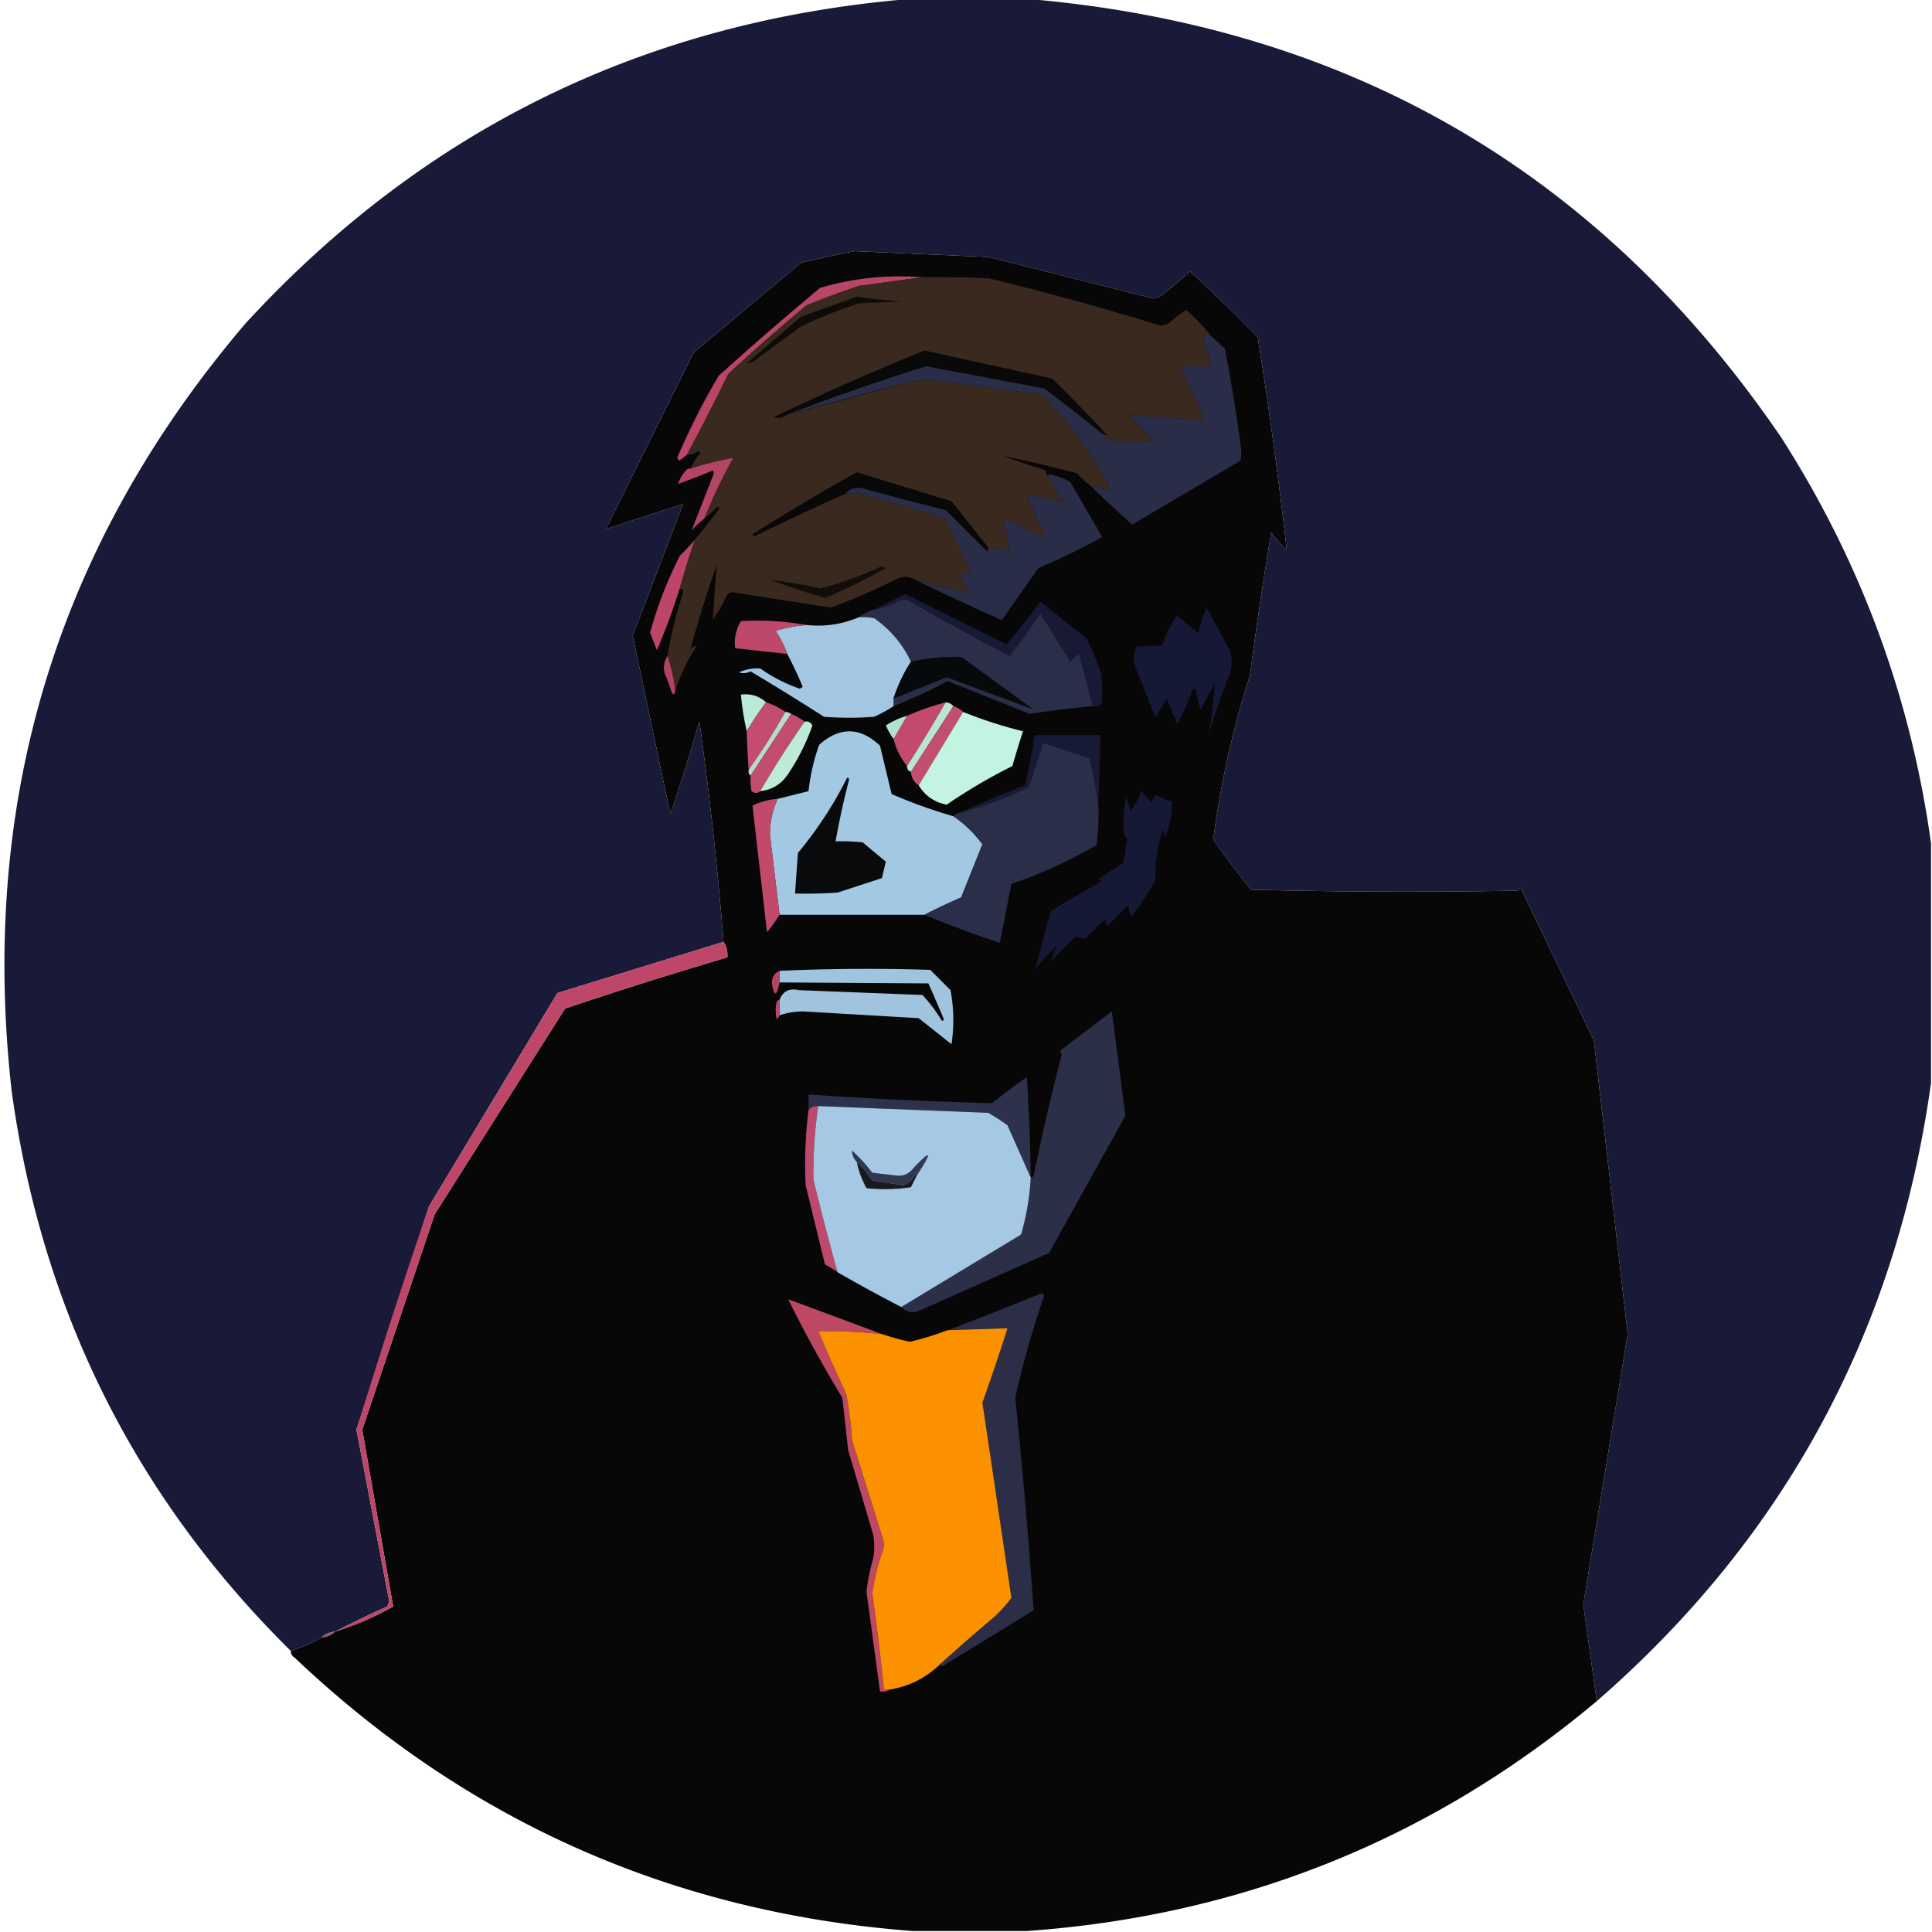 <svg xmlns="http://www.w3.org/2000/svg" width="1000" height="1000" shape-rendering="geometricPrecision" image-rendering="optimizeQuality" fill-rule="evenodd" xmlns:v="https://vecta.io/nano"><path fill="#181a37" d="M470.5-.5h62c166.218 14.323 296.051 89.99 389.5 227 41.161 64.315 66.995 134.315 77.5 210v124c-17.945 128.583-75.612 235.249-173 320l-7-50 23-140-17.5-152-38-79-1.5 1.5a3174.39 3174.39 0 0 1-138-.5 583.42 583.42 0 0 1-19.5-26c3.774-28.863 10.107-57.196 19-85 3.201-24.74 6.868-49.407 11-74 2.295 3.297 4.962 6.297 8 9a2418.08 2418.08 0 0 0-15-110c-11.362-11.696-23.029-23.03-35-34L602.5 152a12.01 12.01 0 0 1-5.5 2.5L511.5 133l-69-3a621.97 621.97 0 0 0-28 6L359 182.5 313.5 274a1401.43 1401.43 0 0 1 40-13l-26 68 19.5 92.5c5.299-15.849 10.299-31.849 15-48a1940.91 1940.91 0 0 1 12.5 114l-86 26.5L222 624.5 184.5 740l17 89-1 2.5a506.45 506.45 0 0 0-27 13c-2.741.207-5.074 1.207-7 3-5.031 2.845-10.364 5.178-16 7C69.775 774.716 21.608 678.049 6 564.5c-16.8-150.233 23.534-282.566 121-397C219.396 66.943 333.896 10.943 470.5-.5z" opacity=".999"/><path fill="#070707" d="M826.5 880.5c-85.162 71.385-183.495 111.051-295 119h-59c-123.706-9.374-230.372-56.54-320-141.5-1.323-.816-1.989-1.983-2-3.5 5.636-1.822 10.969-4.155 16-7 2.741-.207 5.074-1.207 7-3 10.528-3.268 20.528-7.601 30-13l-16-91.5L225 628.5 292.5 522c27.855-9.341 55.855-18.174 84-26.5.206-2.995-.46-5.662-2-8a1940.91 1940.91 0 0 0-12.5-114c-4.701 16.151-9.701 32.151-15 48L327.5 329l26-68a1401.43 1401.43 0 0 0-40 13l45.5-91.5 55.5-46.5a621.97 621.97 0 0 1 28-6l69 3 85.5 21.5a12.01 12.01 0 0 0 5.5-2.5l13.5-11.5c11.971 10.97 23.638 22.304 35 34a2418.08 2418.08 0 0 1 15 110c-3.038-2.703-5.705-5.703-8-9-4.132 24.593-7.799 49.26-11 74-8.893 27.804-15.226 56.137-19 85a583.42 583.42 0 0 0 19.5 26 3174.39 3174.39 0 0 0 138 .5l1.5-1.5 38 79 17.5 152-23 140 7 50z" opacity=".999"/><path fill="#ba4667" d="M477.5 143.5l-33 4.5a462.9 462.9 0 0 0-27 10 1017.4 1017.4 0 0 0-40.5 35.5 1240.02 1240.02 0 0 1-21.5 42 173.55 173.55 0 0 1-4 3l-1-1.5a362.92 362.92 0 0 1 21.5-42.5 1692.07 1692.07 0 0 1 52.5-45.5c17.288-5.087 34.954-6.921 53-5.5z"/><path fill="#39291f" d="M477.5 143.5c11.338-.167 22.672 0 34 .5 29.927 7.219 59.594 15.385 89 24.5a10.41 10.41 0 0 0 5-1.5c2.581-2.536 5.414-4.702 8.5-6.5 4.621 3.921 8.788 8.254 12.5 13-1.846-.278-3.18.389-4 2l5 14a306.85 306.85 0 0 1-17 0c4.898 9.126 9.231 18.459 13 28-13.003-1.101-26.003-1.934-39-2.5 4.054 4.544 8.387 8.877 13 13a104.72 104.72 0 0 1-25-.5l-2-3c1.871.359 3.371 1.359 4.5 3-9.606-10.613-19.773-21.113-30.5-31.5l-66-14.5c-26.314 10.654-52.314 22.154-78 34.5 2.639.588 4.973.088 7-1.5a2187.39 2187.39 0 0 0 62-16.5c3.448-.859 6.948-1.359 10.5-1.5l57.5 7.5c1.829.273 3.329 1.107 4.5 2.5a245.9 245.9 0 0 1 31 43c1.543 1.589 1.543 2.923 0 4a197.39 197.39 0 0 0-8.5-2c-2.463-1.961-4.797-4.128-7-6.5a781.62 781.62 0 0 0-38-9c7.244 2.81 14.577 5.31 22 7.5-.237 1.291.096 2.291 1 3a280.53 280.53 0 0 0 8 13.5 389.65 389.65 0 0 0-19-4c3.059 7.452 6.393 14.786 10 22-7.125-2.556-14.125-5.723-21-9.5l-1 2c1.32 4.613 2.32 9.279 3 14a185.42 185.42 0 0 0-11-1l-19-24-49-15a1063.94 1063.94 0 0 0-53 31.5c-1.196.654-1.196 1.154 0 1.5a1496.82 1496.82 0 0 1 47-22c3.35-.165 6.683.002 10 .5a1014.25 1014.25 0 0 1 42 12.5l13 27.5-6 1 5 9c-9.865-1.048-19.532-3.215-29-6.5-2.238-1.037-4.571-1.203-7-.5-11.571 5.871-23.404 11.038-35.5 15.5l-51-8c-1.261.259-2.261.926-3 2-1.829 4.328-4.162 8.328-7 12 .52-9.348 1.187-18.681 2-28-5.304 14.905-9.971 29.905-14 45 .701-2.262 1.868-3.262 3.5-3-4.64 7.282-8.307 14.949-11 23-.71-6.133-2.044-12.133-4-18a210.29 210.29 0 0 1 8-32.5c.176-2.359-.491-2.859-2-1.5a585.29 585.29 0 0 1 8-26c4.445-5.379 8.779-10.879 13-16.5-.667-.667-1.333-.667-2 0a46.08 46.08 0 0 1-6 5.5c4.331-10.828 9.331-21.328 15-31.5a189.7 189.7 0 0 0-22 5.5c1.144-2.947 2.811-5.613 5-8l-1-1c-1.823 1.247-3.823 1.914-6 2a1240.02 1240.02 0 0 0 21.5-42 1017.4 1017.4 0 0 1 40.5-35.5 462.9 462.9 0 0 1 27-10l33-4.5z"/><path fill="#0e0c09" d="M443.5 153.5a230.11 230.11 0 0 0 23 2.5l-22 1c-10.234 3.393-20.234 7.393-30 12l-23 17c-1.555 1.289-3.221 1.956-5 2l28-24 29-10.5z"/><path fill="#2a2d47" d="M626.5 173.5l7.5 7c3.127 16.216 5.794 32.549 8 49a20.49 20.49 0 0 1 0 9l-56 33c-7.352-6.52-14.518-13.187-21.5-20a197.39 197.39 0 0 1 8.5 2c1.543-1.077 1.543-2.411 0-4a245.9 245.9 0 0 0-31-43c-1.171-1.393-2.671-2.227-4.5-2.5l-57.5-7.5c-3.552.141-7.052.641-10.5 1.5l-62 16.5a1145.72 1145.72 0 0 1 72-25l61 11.5c10.212 7.601 20.212 15.434 30 23.5l2 3a104.72 104.72 0 0 0 25 .5c-4.613-4.123-8.946-8.456-13-13 12.997.566 25.997 1.399 39 2.5-3.769-9.541-8.102-18.874-13-28a306.85 306.85 0 0 0 17 0l-5-14c.82-1.611 2.154-2.278 4-2z"/><path fill="#090909" d="M570.5 224.5c-9.788-8.066-19.788-15.899-30-23.5l-61-11.5a1145.72 1145.72 0 0 0-72 25c-2.027 1.588-4.361 2.088-7 1.5 25.686-12.346 51.686-23.846 78-34.5l66 14.5c10.727 10.387 20.894 20.887 30.5 31.5-1.129-1.641-2.629-2.641-4.5-3z"/><path fill="#b44463" d="M364.5 268.5a54.53 54.53 0 0 0-6.5 6l11.5-29.5-.5-1.5c-5.936 2.485-11.936 4.818-18 7 .747-2.476 2.081-4.809 4-7 .671-.752 1.504-1.086 2.5-1a189.7 189.7 0 0 1 22-5.5c-5.669 10.172-10.669 20.672-15 31.5z"/><path fill="#090809" d="M511.5 283.5c.131.739-.036 1.406-.5 2L489.5 264a1488.68 1488.68 0 0 1-42-11c-3.963-1.137-7.296-.303-10 2.5a1496.82 1496.82 0 0 0-47 22c-1.196-.346-1.196-.846 0-1.5a1063.94 1063.94 0 0 1 53-31.5l49 15 19 24z"/><path fill="#2a2d47" d="M472.5 299.5c9.468 3.285 19.135 5.452 29 6.5l-5-9 6-1a1037.42 1037.42 0 0 1-13-27.5 1014.25 1014.25 0 0 0-42-12.5c-3.317-.498-6.65-.665-10-.5 2.704-2.803 6.037-3.637 10-2.5a1488.68 1488.68 0 0 0 42 11l21.5 21.5c.464-.594.631-1.261.5-2a185.42 185.42 0 0 1 11 1c-.68-4.721-1.68-9.387-3-14l1-2c6.875 3.777 13.875 6.944 21 9.5-3.607-7.214-6.941-14.548-10-22a389.65 389.65 0 0 1 19 4 280.53 280.53 0 0 1-8-13.5c.06-.543.393-.876 1-1 3.762.808 7.262 2.142 10.5 4l16.5 28.5c-10.64 5.891-21.64 11.224-33 16l-19 27a1415.75 1415.75 0 0 1-46-21.5z"/><path fill="#bd4668" d="M359.5 279.5a585.29 585.29 0 0 0-8 26 306.26 306.26 0 0 1-11.5 31l-3.5-9c3.765-13.865 8.931-27.198 15.5-40 2.733-2.562 5.233-5.229 7.5-8z"/><path fill="#100d0a" d="M455.5 293.5c1.052-.149 2.052.017 3 .5-10.174 5.837-20.674 11.004-31.5 15.5-9.634-2.767-19.134-5.934-28.5-9.5 8.808 1.226 17.642 2.726 26.5 4.5 10.576-2.801 20.742-6.467 30.5-11z"/><path fill="#181a35" d="M565.5 365.5c-2.177-9.041-4.51-18.041-7-27-1.649 1.148-3.149 2.481-4.5 4l-15.5-25a265.06 265.06 0 0 1-16 22l-52-28.5c-1.667-.667-3.333-.667-5 0-4.073 2.191-8.406 3.691-13 4.5l16-8 52.5 26c6.029-7.194 11.863-14.527 17.5-22l24 19a212.07 212.07 0 0 1 7.5 18 64.22 64.22 0 0 1 0 16c-1.356.88-2.856 1.214-4.5 1z"/><path fill="#2b2e48" d="M565.5 365.5c-10.867 1.004-21.701 2.337-32.5 4l-42.5-17c-9.115 4.892-18.448 9.225-28 13v-4l27.5-11 44.5 16.5-37-27c-8.748-.154-17.414.679-26 2.5-4.333-9.168-10.666-16.668-19-22.5a32.46 32.46 0 0 0-8-.5c2.349-1.841 5.015-3.174 8-4 4.594-.809 8.927-2.309 13-4.5 1.667-.667 3.333-.667 5 0a1954.37 1954.37 0 0 0 52 28.5 265.06 265.06 0 0 0 16-22l15.5 25c1.351-1.519 2.851-2.852 4.5-4 2.49 8.959 4.823 17.959 7 27z"/><path fill="#161936" d="M624.5 314.5l12.5 23c.667 3.333.667 6.667 0 10a301.92 301.92 0 0 0-11 32l3-26c-2.759 4.517-5.259 9.183-7.5 14-1.15-3.247-1.983-6.58-2.5-10-.667-1.333-1.333-1.333-2 0a97.11 97.11 0 0 1-7.5 17 103.08 103.08 0 0 1-5.5-13l-6 10a740.59 740.59 0 0 0-11-28c-.586-3.229-.086-6.229 1.5-9a84.9 84.9 0 0 0 13-.5 83.46 83.46 0 0 1 7.5-15.5l11 9c1.407-4.388 2.907-8.721 4.5-13z"/><path fill="#a3c7e3" d="M444.5 319.5a32.46 32.46 0 0 1 8 .5c8.334 5.832 14.667 13.332 19 22.5-3.766 5.87-6.766 12.203-9 19v4c-3.079 2.045-6.412 3.878-10 5.5-8.667.667-17.333.667-26 0a1397.49 1397.49 0 0 0-38-23.5c-1.932 1.02-3.932 1.187-6 .5 3.535-1.574 7.202-2.241 11-2 6.285 4.438 13.118 7.938 20.5 10.5l1.5-1a197.94 197.94 0 0 0-8-17 59.19 59.19 0 0 0-6-12 74.7 74.7 0 0 1 16-3c9.424.984 18.424-.35 27-4z"/><path fill="#be486a" d="M417.5 323.5a74.7 74.7 0 0 0-16 3 59.19 59.19 0 0 1 6 12l-27-3c-.591-5.033.409-9.7 3-14 11.518-.644 22.851.023 34 2z"/><path fill="#08090a" d="M462.5 361.5c2.234-6.797 5.234-13.13 9-19 8.586-1.821 17.252-2.654 26-2.5l37 27-44.5-16.5-27.5 11z"/><path fill="#b44363" d="M345.5 339.5c1.956 5.867 3.29 11.867 4 18-.346 2.205-1.013 2.372-2 .5a81.04 81.04 0 0 0-3.5-9.5c-.781-3.317-.281-6.317 1.5-9z"/><path fill="#bae9d7" d="M396.5 363.5c-3.568 4.791-6.902 9.791-10 15-1.439-6.137-2.439-12.47-3-19 5.029-.638 9.363.695 13 4z"/><path fill="#c44c6e" d="M396.5 363.5c3.651 1.159 6.985 2.826 10 5-5.847 10.374-12.181 20.374-19 30a553.65 553.65 0 0 1-1-20c3.098-5.209 6.432-10.209 10-15z"/><path fill="#c24b6d" d="M489.5 363.5c-6.404 11.139-13.071 22.139-20 33-3.368-4.069-5.701-8.736-7-14l7-12c6.434-2.878 13.101-5.212 20-7z"/><path fill="#bce4d4" d="M489.5 363.5c1.653.16 2.986.826 4 2l-22 34c-1.406-.473-2.073-1.473-2-3 6.929-10.861 13.596-21.861 20-33z"/><path fill="#c24f6e" d="M493.5 365.5a12.18 12.18 0 0 1 5 3l-23 38c-2.442-1.621-3.775-3.954-4-7l22-34z"/><path fill="#c2f4e1" d="M498.5 368.5c10.133 4.072 20.467 7.406 31 10a561.28 561.28 0 0 0-5.5 18c-11.811 5.904-23.144 12.57-34 20-6.33-1.242-11.163-4.575-14.5-10l23-38z"/><path fill="#b9dacc" d="M406.5 368.5c1.109.057 2.109.39 3 1l-21 32c-.904-.709-1.237-1.709-1-3 6.819-9.626 13.153-19.626 19-30z"/><path fill="#c24d6d" d="M409.5 369.5c2.504 1.084 4.837 2.417 7 4a503.15 503.15 0 0 0-23 36c-1.51 1.228-3.01 1.228-4.5 0a32.46 32.46 0 0 1-.5-8l21-32z"/><path fill="#b4e1cf" d="M469.5 370.5l-7 12c-1.559-2.108-2.892-4.441-4-7 3.404-2.246 7.071-3.912 11-5z"/><path fill="#bdebd8" d="M416.5 373.5c1.846-.278 3.18.389 4 2-3.097 8.86-7.263 17.193-12.5 25-3.458 5.304-8.291 8.304-14.5 9a503.15 503.15 0 0 1 23-36z"/><path fill="#a3c8e3" d="M493.5 422.5c5.783 3.949 10.783 8.782 15 14.5l-11 27.5c-6.487 2.821-12.82 5.821-19 9h-75l-5-41.5c0-6.495 1.333-12.662 4-18.5l16-4c.888-8.218 2.721-16.218 5.5-24 10.679-9.447 21.179-9.281 31.5.5l6 25a261.57 261.57 0 0 0 32 11.5z"/><path fill="#171a35" d="M568.5 416.5c-1.166-7.929-2.666-15.929-4.5-24l-24-8-7.5 23c-11.228 5.301-22.895 9.634-35 13 10.736-5.032 21.736-9.698 33-14a277.04 277.04 0 0 0 5-26h34a1137.23 1137.23 0 0 1-1 36z"/><path fill="#2b2e49" d="M568.5 416.5c.33 7.032-.003 14.032-1 21-14.094 8.137-28.761 14.804-44 20l-6 30.5a553.55 553.55 0 0 1-39-14.5c6.18-3.179 12.513-6.179 19-9l11-27.5c-4.217-5.718-9.217-10.551-15-14.5 1.014-1.174 2.347-1.84 4-2 12.105-3.366 23.772-7.699 35-13l7.5-23 24 8c1.834 8.071 3.334 16.071 4.5 24z"/><path fill="#090a0b" d="M438.5 402.5c.543.06.876.393 1 1-2.763 10.578-5.096 21.244-7 32a98.43 98.43 0 0 1 14 .5l12 10-2 8.5-23 7.5a242.43 242.43 0 0 1-22 .5l1.5-21a201.32 201.32 0 0 0 25.5-39z"/><path fill="#161935" d="M590.5 409.5c1.967 1.804 3.801 3.804 5.5 6 .583-1.502 1.416-2.835 2.5-4a42.64 42.64 0 0 0 8 3.5c.229 6.284-.937 12.451-3.5 18.5l-1-4c-2.904 8.331-4.237 16.998-4 26-3.611 6.762-7.777 13.096-12.5 19a20.2 20.2 0 0 1-1.5-6l-11 11-1-4-10.5 10.5c-1.535-.661-3.202-.994-5-1L544 497.5l3-8c-4.035 3.7-7.702 7.7-11 12 2.4-9.968 5.067-19.968 8-30a1046.15 1046.15 0 0 1 26.5-15.5l-2-1 13-8.5 2-12.5-1.5-1.5c-.877-6.749-.544-13.416 1-20a54.63 54.63 0 0 1 2 7c2.619-2.906 4.453-6.239 5.5-10z"/><path fill="#c14a6b" d="M402.5 413.5c-2.667 5.838-4 12.005-4 18.5l5 41.5a82.93 82.93 0 0 1-6.5 9l-7.5-65.5c4.059-2.014 8.392-3.181 13-3.5z"/><path fill="#be4769" d="M374.5 487.5c1.54 2.338 2.206 5.005 2 8-28.145 8.326-56.145 17.159-84 26.5L225 628.5 187.5 740l16 91.5c-9.472 5.399-19.472 9.732-30 13a506.45 506.45 0 0 1 27-13l1-2.5-17-89A3884.35 3884.35 0 0 1 222 624.5L288.5 514l86-26.5z" opacity=".993"/><path fill="#a0c3de" d="M403.5 525.5v-8c1.706-4.466 5.039-6.132 10-5l64 2.5c3.55 3.883 6.717 8.049 9.5 12.5.654 1.196 1.154 1.196 1.5 0-2.573-6.225-5.24-12.392-8-18.5l-77-.5v-6c25.83-1.163 51.83-1.33 78-.5l10.5 10.5a84.69 84.69 0 0 1 .5 28l-17-13.5-60-3.5c-4.123.044-8.123.711-12 2z"/><path fill="#b44565" d="M403.5 502.5v6c-1.475 7.371-2.808 7.538-4 .5-.102-3.062 1.231-5.229 4-6.5z"/><path fill="#bb4869" d="M403.5 517.5v8c-.283.789-.783 1.456-1.5 2a20.49 20.49 0 0 1 0-9c.383-.556.883-.889 1.5-1z"/><path fill="#2c2f48" d="M466.5 676.5l62-37.5c2.792-9.583 4.458-19.416 5-29.5.617-.111 1.117-.444 1.5-1a1387.17 1387.17 0 0 1 14.5-62.5c-.145-.772-.478-1.439-1-2l27-20.5 7 54-39.5 71-68.5 30.5c-3.146.589-5.812-.245-8-2.5z"/><path fill="#2d314b" d="M533.5 609.5l-12-27c-3.199-2.364-6.532-4.53-10-6.5l-88-3.5c-2.014-.108-3.68.558-5 2v-8a2200.55 2200.55 0 0 0 95 4.5 354.31 354.31 0 0 1 18-13.5 1000.24 1000.24 0 0 1 2 52z"/><path fill="#bd4a6c" d="M423.5 572.5c-1.828 12.611-2.661 25.278-2.5 38a1446.29 1446.29 0 0 0 12.5 48c-2.055-1.448-4.222-2.781-6.5-4l-10-41a221.18 221.18 0 0 1 1.5-39c1.32-1.442 2.986-2.108 5-2z"/><path fill="#a5c9e5" d="M423.5 572.5l88 3.5c3.468 1.97 6.801 4.136 10 6.5l12 27c-.542 10.084-2.208 19.917-5 29.5l-62 37.5c-11.133-5.734-22.133-11.734-33-18a1446.29 1446.29 0 0 1-12.5-48c-.161-12.722.672-25.389 2.5-38z"/><path fill="#31374e" d="M474.5 608.5a.91.91 0 0 0-.5-1c-1.392 2.894-3.559 4.894-6.5 6l-16-2.5c-2.347-3.587-5.013-6.754-8-9.5-1.675-1.679-2.508-3.679-2.5-6 3.869 3.534 7.369 7.367 10.5 11.5l13 1.5c2.729.205 5.062-.628 7-2.5 10.659-11.522 11.659-10.689 3 2.5z"/><path fill="#171b1d" d="M443.5 601.5c2.987 2.746 5.653 5.913 8 9.5l16 2.5c2.941-1.106 5.108-3.106 6.5-6a.91.91 0 0 1 .5 1l-3 6a88.74 88.74 0 0 1-23 .5c-2.373-4.244-4.039-8.744-5-13.5z"/><path fill="#2c2e47" d="M486.5 861.5c9.166-8.33 18.499-16.497 28-24.5 3.41-3.071 6.41-6.404 9-10l-15-101c4.573-12.809 8.906-25.642 13-38.5l-31 1a1394.77 1394.77 0 0 0 47-18.5c1.135-.749 2.135-.583 3 .5a478.27 478.27 0 0 0-15 53 3399.33 3399.33 0 0 1 9.5 110L488.5 862c-.937.692-1.603.525-2-.5z"/><path fill="#bc4862" d="M456.5 690.5a284.33 284.33 0 0 0-33-1.5c4.643 10.934 9.477 21.767 14.5 32.5 1.492 7.936 2.492 15.936 3 24l16 51c.667 2 .667 4 0 6-2.661 7.312-4.494 14.812-5.5 22.5a1112.51 1112.51 0 0 1 6 49.5h3c-1.419.951-3.085 1.284-5 1l-7-51.5c.654-5.938 1.821-11.772 3.5-17.5a36.23 36.23 0 0 0 0-12l-13-44-3-27c-10.191-16.731-19.524-33.731-28-51l48.5 18z"/><path fill="#fc9100" d="M486.5 861.5c-7.377 7.074-16.043 11.408-26 13h-3a1112.51 1112.51 0 0 0-6-49.5c1.006-7.688 2.839-15.188 5.5-22.5.667-2 .667-4 0-6l-16-51c-.508-8.064-1.508-16.064-3-24-5.023-10.733-9.857-21.566-14.5-32.5a284.33 284.33 0 0 1 33 1.5c4.74 1.635 9.573 2.968 14.5 4 6.643-1.574 13.143-3.574 19.5-6l31-1c-4.094 12.858-8.427 25.691-13 38.5l15 101c-2.59 3.596-5.59 6.929-9 10-9.501 8.003-18.834 16.17-28 24.5z"/><path fill="#783049" d="M173.5 844.5c-1.926 1.793-4.259 2.793-7 3 1.926-1.793 4.259-2.793 7-3z" opacity=".792"/></svg>